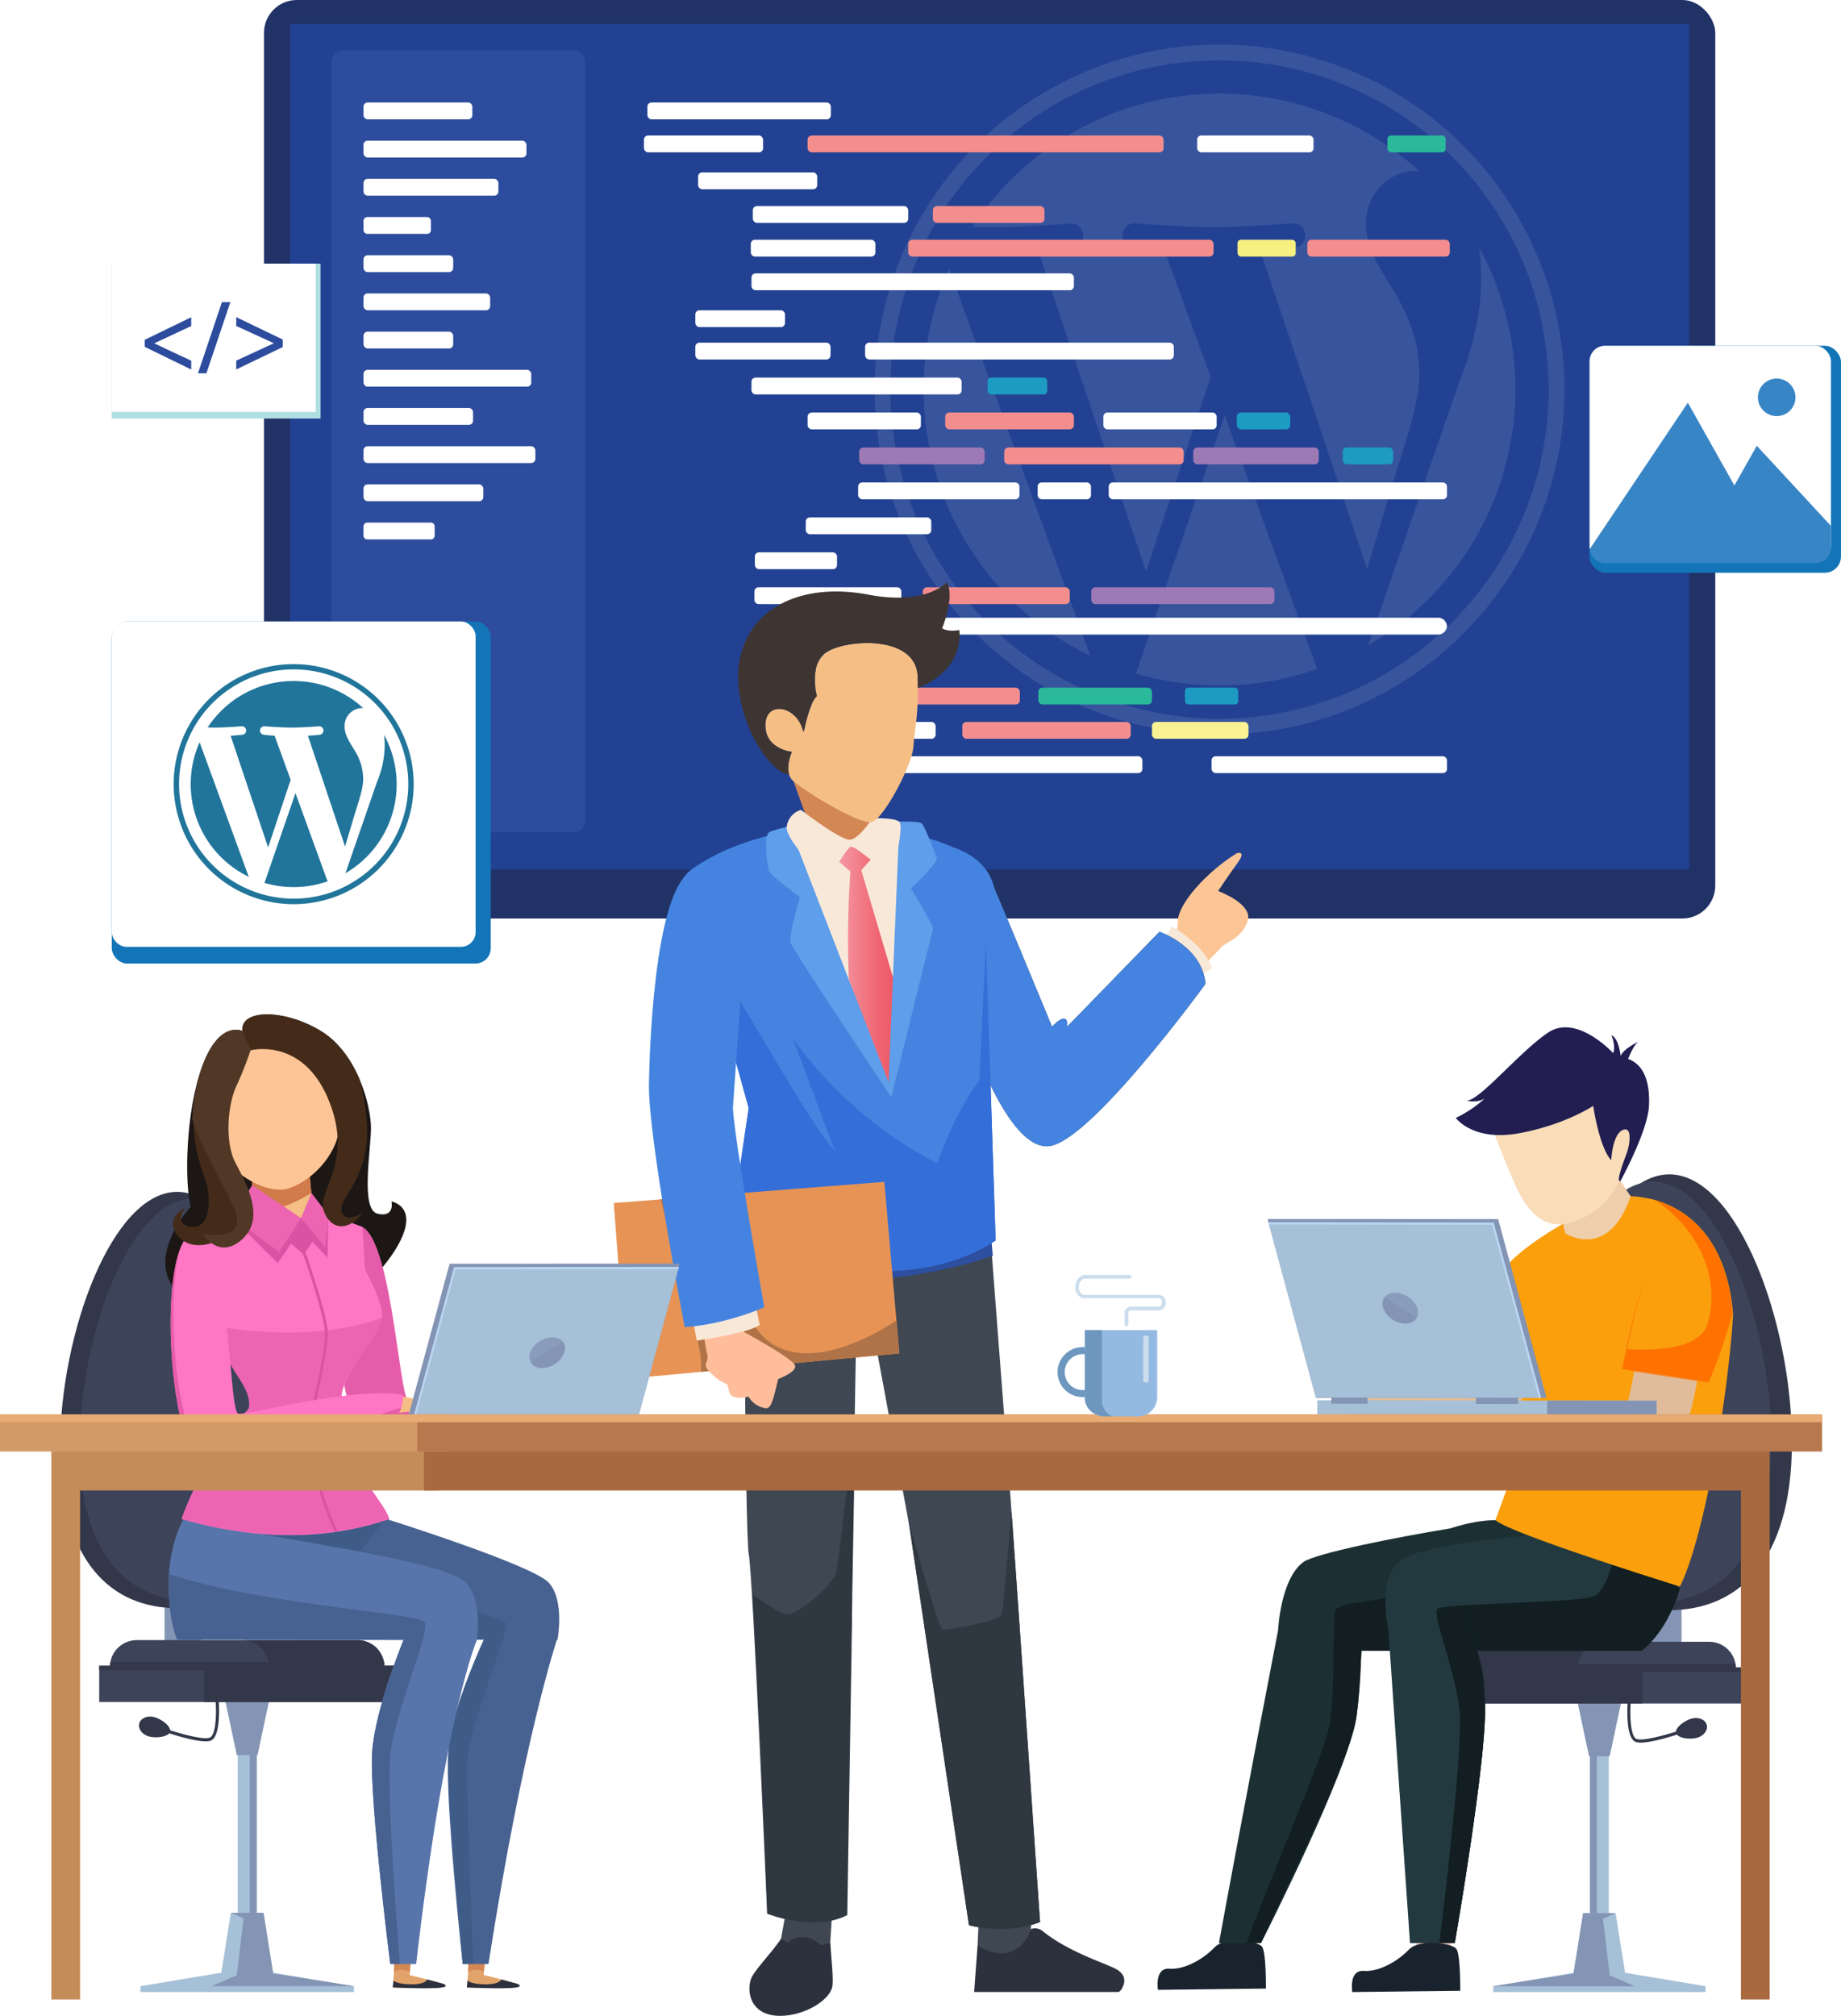 <?xml version="1.0" encoding="UTF-8"?>
<svg xmlns="http://www.w3.org/2000/svg" xmlns:xlink="http://www.w3.org/1999/xlink" viewBox="0 0 626.49 685.83">
  <defs>
    <style>.cls-1{mask:url(#mask);filter:url(#luminosity-noclip-2);}.cls-2,.cls-64{mix-blend-mode:multiply;}.cls-2{fill:url(#linear-gradient);}.cls-3{isolation:isolate;}.cls-4{fill:#213267;}.cls-5{fill:#224192;}.cls-6{fill:#2d4c9d;}.cls-7{fill:#fff;}.cls-8{opacity:0.1;}.cls-9{fill:#9d79b5;}.cls-10{fill:#f48e8e;}.cls-11{fill:#1d9bc2;}.cls-12{fill:#fbf393;}.cls-13{fill:#2bb99b;}.cls-14{fill:#f7f081;}.cls-15{fill:#1375b7;}.cls-16{fill:#3885c6;}.cls-17{fill:#fcc596;}.cls-18{fill:#f8e8d8;}.cls-19{fill:#3e3533;}.cls-20{fill:#4484e0;}.cls-21{fill:#3f4752;}.cls-22{fill:#2d313d;}.cls-23{fill:#2d4f9f;}.cls-24{fill:#330e00;}.cls-25{fill:#346ed8;}.cls-26{fill:#5e9eea;}.cls-27{mask:url(#mask-2);}.cls-28{fill:url(#linear-gradient-2);}.cls-29{fill:#d38753;}.cls-30{fill:url(#linear-gradient-3);}.cls-31{fill:#2f3740;}.cls-32{fill:#e79355;}.cls-33{fill:#b07347;}.cls-34{fill:#ffbd9b;}.cls-35{fill:#f4be84;}.cls-36,.cls-64{fill:#a5c0d7;}.cls-37{fill:#8394b4;}.cls-38{fill:#3d4359;}.cls-39{fill:#323749;}.cls-40{fill:#fbcebf;}.cls-41{fill:#19232d;}.cls-42{fill:#e0bc9b;}.cls-43{fill:#1c3033;}.cls-44{fill:#121e21;}.cls-45{fill:#223a3f;}.cls-46{fill:#fb9f0d;}.cls-47{fill:#ff7200;}.cls-48{fill:#efceab;}.cls-49{fill:#f9dcb8;}.cls-50{fill:#221e52;}.cls-51{fill:#1c1715;}.cls-52{fill:#e2a36a;}.cls-53{fill:#e55daa;}.cls-54{fill:#476291;}.cls-55{fill:#3e5c87;}.cls-56{fill:#5775aa;}.cls-57{fill:#ff77c4;}.cls-58{fill:#ed65b2;}.cls-59{fill:#d17a4a;}.cls-60{fill:#db52a3;}.cls-61{fill:#fdc596;}.cls-62{fill:#442b19;}.cls-63{fill:#513826;}.cls-64{opacity:0.2;}.cls-65{fill:#bad6f2;}.cls-66{fill:#c48c58;}.cls-67{fill:#a8693f;}.cls-68{fill:#d39b67;}.cls-69{fill:#b7784e;}.cls-70{fill:#e8ab73;}.cls-71{fill:#6d97be;}.cls-72{fill:#95bae2;}.cls-73{fill:#ccdded;}.cls-74{fill:#b0dfe2;}.cls-75{fill:#21759b;}.cls-76{filter:url(#luminosity-noclip);}</style>
    <filter id="luminosity-noclip" x="271.23" y="-8935.22" width="34.86" height="32766" color-interpolation-filters="sRGB">
      <feFlood flood-color="#fff" result="bg"></feFlood>
      <feBlend in="SourceGraphic" in2="bg"></feBlend>
    </filter>
    <mask id="mask" x="271.23" y="-8935.22" width="34.86" height="32766" maskUnits="userSpaceOnUse">
      <g class="cls-76"></g>
    </mask>
    <linearGradient id="linear-gradient" x1="292.95" y1="295.01" x2="319.55" y2="367.65" gradientUnits="userSpaceOnUse">
      <stop offset="0" stop-color="#fff"></stop>
      <stop offset="0.06" stop-color="#ececec"></stop>
      <stop offset="0.41" stop-color="#888"></stop>
      <stop offset="0.7" stop-color="#3f3f3f"></stop>
      <stop offset="0.9" stop-color="#111"></stop>
      <stop offset="1"></stop>
    </linearGradient>
    <filter id="luminosity-noclip-2" x="271.23" y="279.48" width="34.86" height="87.25" color-interpolation-filters="sRGB">
      <feFlood flood-color="#fff" result="bg"></feFlood>
      <feBlend in="SourceGraphic" in2="bg"></feBlend>
    </filter>
    <mask id="mask-2" x="271.23" y="279.48" width="34.86" height="87.25" maskUnits="userSpaceOnUse">
      <g class="cls-1">
        <path class="cls-2" d="M303.51,296.53c2.07-.49,2.16-6.95,2.16-6.95l.42-9.77a.61.61,0,0,1-.07-.14c-.51,0-1.47-.16-1.94-.19L272.19,283c.11.38-1.17,3-.94,3.79,1.85,5.43,7.8,13.25,9,13.44,1.4.23,5-3.86,5.45-5.19.73.66,2,2.64,2.72,3.3.39,9.5,0,22-.11,33.56,5.52,14.26,10.68,27.55,12.9,33.29.4.53.81,1,1.21,1.53l1.19-28.25q-5.39-20.4-10.79-40.79c1.15-1.57,2.62-2.73,3.76-4.29A10,10,0,0,0,303.51,296.53Z"></path>
      </g>
    </mask>
    <linearGradient id="linear-gradient-2" x1="292.95" y1="295.01" x2="319.55" y2="367.65" gradientUnits="userSpaceOnUse">
      <stop offset="0" stop-color="#cfd4d8"></stop>
      <stop offset="1" stop-color="#cfd4d8"></stop>
    </linearGradient>
    <linearGradient id="linear-gradient-3" x1="283.67" y1="327.03" x2="303.87" y2="327.03" gradientUnits="userSpaceOnUse">
      <stop offset="0" stop-color="#f5a0aa"></stop>
      <stop offset="0.22" stop-color="#f38e99"></stop>
      <stop offset="0.73" stop-color="#f06774"></stop>
      <stop offset="1" stop-color="#ef5866"></stop>
    </linearGradient>
  </defs>
  <g class="cls-3">
    <g id="Layer_2" data-name="Layer 2">
      <g id="Layer_1-2" data-name="Layer 1">
        <rect class="cls-4" x="89.83" width="493.87" height="312.49" rx="11.18"></rect>
        <rect class="cls-5" x="98.72" y="8.21" width="476.09" height="287.58"></rect>
        <rect class="cls-6" x="112.79" y="17.1" width="86.36" height="266.03" rx="4"></rect>
        <rect class="cls-7" x="123.7" y="34.87" width="37.04" height="5.73" rx="1.4"></rect>
        <rect class="cls-7" x="123.7" y="47.86" width="55.45" height="5.73" rx="1.4"></rect>
        <rect class="cls-7" x="123.7" y="60.85" width="45.9" height="5.73" rx="1.4"></rect>
        <rect class="cls-7" x="123.7" y="73.85" width="22.95" height="5.73" rx="1.27"></rect>
        <rect class="cls-7" x="123.7" y="86.84" width="30.52" height="5.73" rx="1.4"></rect>
        <rect class="cls-7" x="123.7" y="99.83" width="43.1" height="5.73" rx="1.4"></rect>
        <rect class="cls-7" x="123.7" y="112.83" width="30.52" height="5.73" rx="1.4"></rect>
        <rect class="cls-7" x="123.7" y="125.82" width="57.08" height="5.73" rx="1.4"></rect>
        <rect class="cls-7" x="123.7" y="138.81" width="37.28" height="5.73" rx="1.4"></rect>
        <rect class="cls-7" x="123.7" y="151.81" width="58.48" height="5.73" rx="1.4"></rect>
        <rect class="cls-7" x="123.7" y="164.8" width="40.77" height="5.73" rx="1.4"></rect>
        <path class="cls-7" d="M125,177.79h21.62a1.3,1.3,0,0,1,1.3,1.3v3.12a1.31,1.31,0,0,1-1.31,1.31H125a1.31,1.31,0,0,1-1.31-1.31V179.1A1.31,1.31,0,0,1,125,177.79Z"></path>
        <g class="cls-8">
          <path class="cls-7" d="M314.31,132.53a100.7,100.7,0,0,0,56.75,90.62L323,91.55A100.25,100.25,0,0,0,314.31,132.53Z"></path>
          <path class="cls-7" d="M483,127.45c0-12.45-4.47-21.07-8.3-27.77-5.11-8.3-9.89-15.32-9.89-23.62,0-9.25,7-17.87,16.91-17.87.44,0,.87.06,1.3.08A100.68,100.68,0,0,0,330.87,77.22c2.37.08,4.59.13,6.48.13,10.54,0,26.84-1.28,26.84-1.28,5.43-.32,6.07,7.65.65,8.29,0,0-5.46.64-11.53,1L390,194.39l22-66.09-15.69-43c-5.43-.32-10.56-1-10.56-1-5.43-.32-4.79-8.62.63-8.3,0,0,16.63,1.28,26.53,1.28,10.53,0,26.83-1.28,26.83-1.28,5.43-.32,6.07,7.66.65,8.3,0,0-5.47.64-11.53,1l36.39,108.24L475.32,160C479.67,146.07,483,136.07,483,127.45Z"></path>
          <path class="cls-7" d="M416.77,141.34l-30.21,87.79a100.73,100.73,0,0,0,61.88-1.61,8.64,8.64,0,0,1-.71-1.39Z"></path>
          <path class="cls-7" d="M503.36,84.22A77.76,77.76,0,0,1,504,94.57c0,10.22-1.91,21.71-7.66,36.07l-30.76,88.93A100.7,100.7,0,0,0,503.36,84.22Z"></path>
          <path class="cls-7" d="M415,15.15A117.38,117.38,0,1,0,532.39,132.53,117.51,117.51,0,0,0,415,15.15Zm0,229.38a112,112,0,1,1,112-112A112.12,112.12,0,0,1,415,244.53Z"></path>
        </g>
        <rect class="cls-7" x="220.31" y="34.87" width="62.44" height="5.73" rx="1.4"></rect>
        <rect class="cls-7" x="219.14" y="46.1" width="40.54" height="5.73" rx="1.4"></rect>
        <rect class="cls-7" x="237.55" y="58.65" width="40.54" height="5.73" rx="1.4"></rect>
        <rect class="cls-7" x="256.19" y="70.1" width="52.88" height="5.73" rx="1.4"></rect>
        <rect class="cls-7" x="255.49" y="81.56" width="42.4" height="5.73" rx="1.4"></rect>
        <rect class="cls-7" x="236.62" y="116.57" width="46.01" height="5.73" rx="1.4"></rect>
        <rect class="cls-7" x="274.82" y="140.35" width="38.56" height="5.73" rx="1.4"></rect>
        <rect class="cls-9" x="292.37" y="152.25" width="42.71" height="5.73" rx="1.4"></rect>
        <rect class="cls-7" x="274.2" y="176.03" width="42.71" height="5.73" rx="1.4"></rect>
        <rect class="cls-7" x="256.73" y="199.81" width="50.01" height="5.73" rx="1.4"></rect>
        <rect class="cls-10" x="314.04" y="199.81" width="50.01" height="5.73" rx="1.4"></rect>
        <rect class="cls-9" x="371.35" y="199.81" width="62.36" height="5.73" rx="1.4"></rect>
        <rect class="cls-7" x="292.02" y="164.14" width="54.9" height="5.73" rx="1.4"></rect>
        <rect class="cls-7" x="377.29" y="164.14" width="115.13" height="5.73" rx="1.4"></rect>
        <rect class="cls-9" x="406.06" y="152.25" width="42.71" height="5.73" rx="1.4"></rect>
        <rect class="cls-10" x="341.74" y="152.25" width="61.06" height="5.73" rx="1.4"></rect>
        <rect class="cls-7" x="375.47" y="140.35" width="38.56" height="5.73" rx="1.4"></rect>
        <rect class="cls-10" x="321.65" y="140.35" width="43.8" height="5.73" rx="1.4"></rect>
        <rect class="cls-7" x="255.72" y="128.46" width="71.52" height="5.73" rx="1.4"></rect>
        <rect class="cls-11" x="336.1" y="128.46" width="20.27" height="5.73" rx="1.19"></rect>
        <rect class="cls-7" x="256.88" y="187.92" width="27.96" height="5.73" rx="1.4"></rect>
        <rect class="cls-7" x="274.2" y="210.16" width="32.54" height="5.73" rx="1.4"></rect>
        <rect class="cls-7" x="256.73" y="222.06" width="30.91" height="5.73" rx="1.4"></rect>
        <rect class="cls-7" x="255.41" y="233.95" width="30.91" height="5.73" rx="1.4"></rect>
        <rect class="cls-7" x="274.2" y="245.62" width="44.19" height="5.73" rx="1.4"></rect>
        <rect class="cls-7" x="274.2" y="257.29" width="114.55" height="5.73" rx="1.4"></rect>
        <rect class="cls-10" x="327.48" y="245.62" width="57.31" height="5.73" rx="1.4" transform="translate(712.26 496.97) rotate(180)"></rect>
        <rect class="cls-7" x="412.3" y="257.29" width="80.12" height="5.73" rx="1.4" transform="translate(904.72 520.31) rotate(180)"></rect>
        <rect class="cls-12" x="392.01" y="245.62" width="32.85" height="5.73" rx="1.4" transform="translate(816.87 496.97) rotate(180)"></rect>
        <rect class="cls-10" x="295.56" y="233.95" width="51.49" height="5.73" rx="1.4"></rect>
        <rect class="cls-13" x="353.34" y="233.95" width="38.67" height="5.73" rx="1.4"></rect>
        <rect class="cls-11" x="403.23" y="233.95" width="18.13" height="5.73" rx="1.13"></rect>
        <path class="cls-7" d="M489.39,215.89H317.07a3,3,0,0,1-3-2.86h0a3,3,0,0,1,3-2.87H489.39a3,3,0,0,1,3,2.87h0A3,3,0,0,1,489.39,215.89Z"></path>
        <rect class="cls-11" x="420.9" y="140.35" width="18.17" height="5.73" rx="1.4"></rect>
        <rect class="cls-7" x="353.1" y="164.14" width="18.17" height="5.73" rx="1.4"></rect>
        <rect class="cls-11" x="456.93" y="152.25" width="17.16" height="5.73" rx="1.4"></rect>
        <rect class="cls-7" x="294.39" y="116.57" width="105.07" height="5.73" rx="1.4"></rect>
        <rect class="cls-7" x="236.62" y="105.56" width="30.52" height="5.73" rx="1.4"></rect>
        <rect class="cls-14" x="421.13" y="81.56" width="19.8" height="5.73" rx="1.18"></rect>
        <rect class="cls-13" x="472.15" y="46.1" width="19.8" height="5.73" rx="1.18"></rect>
        <rect class="cls-10" x="444.89" y="81.56" width="48.46" height="5.73" rx="1.4"></rect>
        <rect class="cls-10" x="309.07" y="81.56" width="103.91" height="5.73" rx="1.4"></rect>
        <rect class="cls-7" x="255.72" y="93.01" width="109.73" height="5.73" rx="1.4"></rect>
        <rect class="cls-10" x="317.46" y="70.1" width="37.97" height="5.73" rx="1.4"></rect>
        <rect class="cls-10" x="274.82" y="46.1" width="121.15" height="5.73" rx="1.4"></rect>
        <rect class="cls-7" x="407.39" y="46.1" width="39.61" height="5.73" rx="1.4"></rect>
        <path class="cls-7" d="M111.45,304a2.39,2.39,0,1,1-2.39-2.25A2.33,2.33,0,0,1,111.45,304Z"></path>
        <path class="cls-7" d="M119.47,304a2.39,2.39,0,1,1-2.39-2.25A2.33,2.33,0,0,1,119.47,304Z"></path>
        <path class="cls-7" d="M127.48,304a2.39,2.39,0,1,1-2.38-2.25A2.32,2.32,0,0,1,127.48,304Z"></path>
        <rect class="cls-15" x="540.92" y="117.64" width="85.56" height="77.22" rx="5.51"></rect>
        <rect class="cls-7" x="540.92" y="117.64" width="82.15" height="73.44" rx="5.26"></rect>
        <path class="cls-16" d="M597.84,151.67l-7.63,13.49L574.37,137,541,186.78a5.24,5.24,0,0,0,5.19,4.79h71.58a5.27,5.27,0,0,0,5.28-5.28V178.9Z"></path>
        <path class="cls-16" d="M611,135.17a6.39,6.39,0,1,1-6.38-6.38A6.39,6.39,0,0,1,611,135.17Z"></path>
        <rect class="cls-15" x="38.03" y="211.43" width="128.97" height="116.39" rx="5.23"></rect>
        <rect class="cls-7" x="38.03" y="211.43" width="123.82" height="110.7" rx="5"></rect>
        <path class="cls-17" d="M424.52,313.55c2.22-6-10-10.41-10-10.41s3.65-5.47,6.7-9.68-.27-3.21-.27-3.21c-9.92,6.06-20.27,17.22-20.15,23.45s-5.33,11.17-5.33,11.17l10.32,7.38s8.27-8.19,9.93-10.05S422.3,319.54,424.52,313.55Z"></path>
        <path class="cls-18" d="M395.45,320.64l3.41-5.46s10.67,5.94,13.59,14.19L407.11,333Z"></path>
        <path class="cls-19" d="M336,296.58c2.09,4.53,22,52.72,22,52.72s5.61-6.19,5.16,0L394.57,317s14.51,4.92,15.67,17.72c0,0-39.1,53.76-53.29,55.22s-27.06-38.47-27.06-38.47Z"></path>
        <path class="cls-20" d="M336,296.58c2.09,4.53,22,52.72,22,52.72s5.61-6.19,5.16,0L394.57,317s14.51,4.92,15.67,17.72c0,0-39.1,53.76-53.29,55.22s-27.06-38.47-27.06-38.47Z"></path>
        <path class="cls-21" d="M265.77,659.61,268.25,646l15.09,2.27L282.53,661s-2.84,5.73-10.76,5.86S265.77,659.61,265.77,659.61Z"></path>
        <polygon class="cls-21" points="333.15 650.95 332.66 662.03 335.55 669.25 348 665.16 350.72 656.94 351.63 644.17 333.15 650.95"></polygon>
        <path class="cls-22" d="M379.52,669.77c-3.86-2-16.14-5.8-24.73-12.8a4.08,4.08,0,0,0-3.36-.83l-.66.12a11.28,11.28,0,0,1-7.46,8C339,665.71,332.66,662,332.66,662l-1.16,15.71h49.17a2.9,2.9,0,0,0,1.32-1.63S384.45,672.3,379.52,669.77Z"></path>
        <path class="cls-21" d="M335.57,401.2s7.59,99.65,8.33,108.71,10,144,10,144c-11.65,4.68-24.18,1.08-24.18,1.08L309.42,519,296,446.44l-4.51-1.28S290,533.45,290,533,288,651.55,288,651.55c-11.28,5.86-26.94-.47-26.94-.47s-4.88-115.45-6.25-122.2-1.75-136.25-1.75-136.25Z"></path>
        <path class="cls-23" d="M337.85,427.24c-16.6,5.76-54.18,14.34-84.76,1.8,0-7.86.07-18.28,0-23.8l83.33,7.24C336.85,417.31,337.33,420.54,337.85,427.24Z"></path>
        <path class="cls-24" d="M332.82,392.2c-.64-2.37-1.16-3.86-1.16-3.86l-73.58,3s-.26,1.5-.66,4.07c.36.5.66.88.66.88C290.91,409.71,314.69,409.73,332.82,392.2Z"></path>
        <path class="cls-25" d="M241.89,329.63,254.78,377l-6.55,44.27s54,24.63,90.58.78l-3.29-101.42Z"></path>
        <path class="cls-20" d="M323.74,288c2.92,1.23,22.77,6.64,11.78,32.6l-3.35,70s3.74,10.78,1.38,13.07c-18.14,17.6-41.94,17.6-74.81,4.18a15.26,15.26,0,0,1-1.95-3.09c-1.21-4.76,2.81-18,2.81-18l-18.37-57.11S223.12,305,235.11,296C254,282,292.85,275,323.74,288Z"></path>
        <path class="cls-25" d="M338.81,422.06,336.89,363c-8.46,9.95-13.44,20.57-18,32.81a140.11,140.11,0,0,1-49.12-42.56l14.37,38.41c-12.42-14.57-32-53.93-44.42-68.51L254.78,377l-6.55,44.27S302.26,445.91,338.81,422.06Z"></path>
        <path class="cls-26" d="M304.93,279.56s7.25-.31,8.57.5,4.61,10.33,5.28,11.83S310,302.26,310,302.26s7.82,12.83,7.5,13.86-14.19,57.14-14.19,57.14-33.62-50.13-34.3-52.62,3.22-15.39,3.22-15.39-10-7.33-10.56-8.93-1.88-11.83,0-13.13c1.15-.79,7.84-2.3,7.84-2.3Z"></path>
        <path class="cls-18" d="M269.48,283.31h0l19.38,50c7.14,18.41,15-.85,15-.85l2.22-52.79c-.49,0-1.52-.16-2-.19Z"></path>
        <g class="cls-27">
          <path class="cls-28" d="M303.51,296.53c2.07-.49,2.16-6.95,2.16-6.95l.42-9.77a.61.61,0,0,1-.07-.14c-.51,0-1.47-.16-1.94-.19L272.19,283c.11.38-1.17,3-.94,3.79,1.85,5.43,7.8,13.25,9,13.44,1.4.23,5-3.86,5.45-5.19.73.66,2,2.64,2.72,3.3.39,9.5,0,22-.11,33.56,5.52,14.26,10.68,27.55,12.9,33.29.4.53.81,1,1.21,1.53l1.19-28.25q-5.39-20.4-10.79-40.79c1.15-1.57,2.62-2.73,3.76-4.29A10,10,0,0,0,303.51,296.53Z"></path>
        </g>
        <path class="cls-29" d="M297.07,285.88c-3.41,1.67-11.65,2.3-15.38,2.2-5.54-.13-3.16-3.12-5-3.68l-8.4-23.48,24.18-1.47,1.28,1.45Z"></path>
        <path class="cls-30" d="M303.87,332.46l-10.78-36.39,4.71-5.29-8-4.9-6.12,5.65,5.7,5a338.65,338.65,0,0,0-.52,36.73l13.51,34.87Z"></path>
        <path class="cls-18" d="M272.57,275.53s13.73,10.66,16.86,10.15,7.46-7.32,7.46-7.32,7.84-.24,9.2,1.31-1.39,15.27-2.86,16c-3.08,1.56-12.35-8.8-14-7.48s-6.47,10.17-8.05,10S267,285.64,267.74,281.1A6.85,6.85,0,0,1,272.57,275.53Z"></path>
        <path class="cls-22" d="M279.25,661.83c-5.94-5.77-11.22-.91-11.22-.91l-2.26-1.31c-3.27,5-9.56,11.09-10.35,14.06-1.5,5.62,1.17,12.16,10,12.16,8.58,0,16.85-5.4,17.78-9.78.55-2.63-.35-9.73-.64-15Z"></path>
        <path class="cls-31" d="M309.42,519l-.4-2.17c4.44,16,10.63,37.52,11.74,37.58,1.76.09,19.36-2.81,20.12-5.2.35-1.07,1.82-17.31,3.34-35,1.81,24.93,9.72,139.69,9.72,139.69-11.65,4.68-24.18,1.08-24.18,1.08Z"></path>
        <path class="cls-31" d="M261.09,651.07s0-.1,0-.26v-.11c0-.12,0-.26,0-.45,0-.5-.05-1.24-.09-2.18,0-.21,0-.44,0-.68q0-.64-.06-1.38c0-.19,0-.38,0-.58-.05-1.09-.11-2.33-.16-3.7l0-.68c0-.78-.07-1.59-.11-2.44v0c0-.91-.08-1.85-.12-2.83l0-.47c-.1-2.41-.22-5-.34-7.84l0-.82c-.21-4.79-.44-10.05-.69-15.57a2.62,2.62,0,0,1,0-.28c-.1-2.07-.19-4.18-.29-6.32v-.21c-.81-17.67-1.73-37-2.54-51.74v-.06c-.2-3.68-.39-7.06-.58-10.06,3.59,2.67,9.67,6.9,12.13,6.81,3.61-.12,15.76-10.29,16.48-14.82.57-3.62,4.71-37.6,6.35-51.1-.42,23.83-.88,50-.9,49.74,0,0,0,.15,0,.48a1.55,1.55,0,0,0,0,.22c0,1.36-.08,4.63-.16,9.24,0,.28,0,.55,0,.83,0,1.69-.06,3.54-.09,5.53,0,.66,0,1.34,0,2,0,2.78-.09,5.78-.14,9,0,.4,0,.8,0,1.2-.57,35.08-1.45,90-1.45,90a21.71,21.71,0,0,1-6.68,2.13c-.76.12-1.52.21-2.29.27s-1.52.08-2.28.09-1.5,0-2.23-.06-1.46-.11-2.16-.19-1.4-.17-2.06-.28c-1-.16-1.95-.34-2.83-.54-.59-.13-1.15-.27-1.67-.4a40.9,40.9,0,0,1-4.74-1.49Z"></path>
        <polygon class="cls-32" points="300.94 402.09 208.86 409.29 213.4 469.06 306.03 460.46 300.94 402.09"></polygon>
        <path class="cls-33" d="M249.93,406.08c2.08,8,1.36,16.66,1.65,25,.35,9.85,2.91,20.76,11.19,26.1,7.7,5,17.91,3.49,26.48.24a75.31,75.31,0,0,0,15.8-8.22l1,11.24-67.52,6.26c.39-4.72-.83-9.52-2-14.15l-11.55-43.85-.18-.68Z"></path>
        <path class="cls-34" d="M238.29,442.49s1.13,6.1,1.24,8.65a40.42,40.42,0,0,0,1.06,9.33c1,3.92-2.68,3.11,2,7.35s4.81,1.54,5.46,5.33,6.7,2,6.7,2a7.5,7.5,0,0,0,4.23,3.54c3.32,1.33,3.55-.19,5.85-9.54,0,0,6.46-2.33,5.69-4.64s-17.2-11.26-17.2-11.26l-4.76-12.39Z"></path>
        <path class="cls-18" d="M235.5,447.85l1.63,8.25s16.74-2.31,21.41-5.28l-2.12-10.23Z"></path>
        <path class="cls-20" d="M220.86,368.17s.56-57.17,12.16-70l20.07,25.95-3.68,52.77c.39,10.37,10.68,67.88,10.68,67.88s-13.16,5.86-27.1,6.74C233,451.48,220.18,385.22,220.86,368.17Z"></path>
        <path class="cls-35" d="M269.46,255.8s-9.24-.9-9-9.34c.24-8.21,10.7-6.37,12.82,2.17a.16.16,0,0,0,.32,0c.49-2.43,2.15-9.87,4.45-11.77,0,0-3.62-12.21,4.93-15.9s28.92-4,29.32,9.33-1.12,17.41-1.44,23.59-10,24.45-14.07,25.75-24.07-11.08-27.15-14.21S269.46,255.8,269.46,255.8Z"></path>
        <path class="cls-19" d="M326.48,214.34s-3.66.78-5.88-.57c0,0,4.55-11,1.52-15.67,0,0-6.7,8-26.67,4.2s-38.09,2.52-43.13,19.54,7.54,40.3,16.27,41.8c-1.13-3.32.87-7.84.87-7.84s-9.24-.9-9-9.34c.24-8.21,10.7-6.37,12.82,2.17a.16.16,0,0,0,.32,0c.49-2.43,2.15-9.87,4.45-11.77,0,0-3.62-12.21,4.93-15.9s28.92-4,29.32,9.33c0,1.37.06,2.61.06,3.79h0S327.7,229,326.48,214.34Z"></path>
        <g id="chair">
          <rect class="cls-36" x="494.2" y="618.78" width="100.13" height="6.43" transform="translate(1166.26 77.74) rotate(90)"></rect>
          <rect class="cls-37" x="492.16" y="620.82" width="100.13" height="2.35" transform="translate(1164.22 79.78) rotate(90)"></rect>
          <polygon class="cls-37" points="547.78 597.51 552.89 573.43 535.63 573.43 540.74 597.51 547.78 597.51"></polygon>
          <polygon class="cls-36" points="508.12 677.73 580.4 677.73 580.4 675.75 551.37 670.91 537.15 670.91 508.12 675.75 508.12 677.73"></polygon>
          <polygon class="cls-36" points="535.46 671.46 553.06 671.46 549.79 650.92 538.73 650.92 535.46 671.46"></polygon>
          <polygon class="cls-37" points="549.79 650.92 538.73 650.92 535.46 671.46 508.12 675.75 556.31 675.75 547.78 672.06 545.48 652.74 549.79 650.92"></polygon>
          <rect class="cls-37" x="559.73" y="540.65" width="12.5" height="18.75" transform="translate(1131.96 1100.05) rotate(180)"></rect>
          <path class="cls-38" d="M497.8,567.66h92.92a9.08,9.08,0,0,0-9.08-9.09H506.89a9.09,9.09,0,0,0-9.09,9.09Z"></path>
          <path class="cls-39" d="M506.89,558.57H546a9.09,9.09,0,0,0-9.09,9.09H497.8A9.09,9.09,0,0,1,506.89,558.57Z"></path>
          <path class="cls-39" d="M590.58,566.07a9.31,9.31,0,0,1,.14,1.59H497.8a8.4,8.4,0,0,1,.15-1.59Z"></path>
          <rect class="cls-38" x="494.16" y="567.3" width="100.2" height="12.27" transform="translate(1088.52 1146.86) rotate(180)"></rect>
          <rect class="cls-39" x="494.16" y="567.3" width="64.75" height="12.27" transform="translate(1053.08 1146.86) rotate(180)"></rect>
          <rect class="cls-39" x="494.16" y="567.3" width="100.2" height="1.48" transform="translate(1088.52 1136.07) rotate(180)"></rect>
          <path class="cls-39" d="M558.28,592.87c4.55,0,13.57-3.09,14.72-3.49a.53.53,0,0,0,.33-.69.53.53,0,0,0-.68-.33c-3.5,1.23-13.17,4.19-15.71,3.27-2.11-.76-2.36-8.1-2-12.55a.52.52,0,0,0-.49-.57h0a.53.53,0,0,0-.53.49c-.1,1.26-.83,12.34,2.72,13.64A5.2,5.2,0,0,0,558.28,592.87Z"></path>
          <path class="cls-39" d="M575.7,584.67c-2.34.62-5.81,3.11-5.33,4.93s4.73,2.27,7.07,1.65,3.85-2.59,3.36-4.41S578,584.05,575.7,584.67Z"></path>
          <path class="cls-39" d="M526.36,490.71c0,40.95,18.67,57.1,41.71,57.1s41.71-16.15,41.71-57.1-18.67-91.17-41.71-91.17S526.36,449.77,526.36,490.71Z"></path>
          <path class="cls-38" d="M522.18,490.15c0,39.58,18.05,55.2,40.32,55.2s40.33-15.62,40.33-55.2S584.77,402,562.5,402,522.18,450.57,522.18,490.15Z"></path>
        </g>
        <polygon class="cls-40" points="480.93 654.76 482.32 663.58 493.77 664.08 493.47 653.98 480.93 654.76"></polygon>
        <path class="cls-41" d="M496.91,677.3l-36.73.43s-1.3-7.58,3.95-7.19,11.69-3.44,15.31-7.25,14.79-2.26,16.2-.19S496.91,677.3,496.91,677.3Z"></path>
        <polygon class="cls-40" points="417.29 653.86 416.19 662.83 427.64 663.33 429.04 653.23 417.29 653.86"></polygon>
        <path class="cls-41" d="M430.78,676.55l-36.73.43s-1.29-7.58,3.95-7.19,11.69-3.44,15.31-7.25,14.79-2.26,16.2-.19S430.78,676.55,430.78,676.55Z"></path>
        <path class="cls-42" d="M458.94,476.66l43.18-6.76c2.06,0,3.46-6.1,4.83-14.2l17.26,6.92c-3.38,15.75-10.23,29.13-20.7,27.71-14.85-2-45.76-3.95-45.76-3.95Z"></path>
        <path class="cls-43" d="M493.48,520c24.49-7.9,39.19.08,39.39,34.34l-97.94.29s.77-17.4,8.6-23.19C447.55,528.47,475.92,522.85,493.48,520Z"></path>
        <path class="cls-44" d="M502.9,536.7a141.24,141.24,0,0,1-25.2,6.15c-15.2,2.39-22,2.59-23.59,5.23s.38,28.16-2,39.62c-2.05,9.9-23.19,59.17-28.09,73.38H429s30-58.9,32.51-77.16c1.24-12,1.84-22.28,1.84-22.28h32.2C501.71,560.08,502.9,536.7,502.9,536.7Z"></path>
        <path class="cls-45" d="M573.61,519.2s-1,24.85-8.83,35.38l-92.3,0s-3.76-16.61,3.43-23.19C484.48,523.6,545.48,519.85,573.61,519.2Z"></path>
        <path class="cls-44" d="M505.35,580.63c-.27-9.93-.62-12.39-2.66-19h56c7.73-6.23,11.51-16,13-21.37L549.14,530s-2.23,10.63-6.51,13-51.64,2.44-53.54,4.36,6.17,20.78,7.6,34.39-6.89,79.3-6.89,79.3h5.25S505.84,598.89,505.35,580.63Z"></path>
        <path class="cls-44" d="M524.59,522.05s24.46,4.14,47.09,18.22L570.54,544S548.26,529.26,524.59,522.05Z"></path>
        <path class="cls-43" d="M435.23,553.08s-12.76,66-20.43,108h14.32s30-58.9,32.51-77.16,0-38.34,0-38.34Z"></path>
        <path class="cls-45" d="M472.48,554.63s4.4,64.5,7.34,106.45h15.23s10.79-62.19,10.3-80.45-7.85-35-7.85-35Z"></path>
        <path class="cls-44" d="M505.35,580.63v0c-.45-16.31-6.35-31.4-7.6-34.43l-2.34.17-6.59,2.38c.17,4.91,6.61,21,7.87,33.06,1.42,13.62-6.89,79.3-6.89,79.3h5.25s.67-3.88,1.68-10C499.74,632.73,505.72,594.33,505.35,580.63Z"></path>
        <path class="cls-44" d="M461.59,545.58c-2.78.19-5.36.59-6.92,2-1.57,2.64,0,28.61-2.4,40.07-2,9.9-23.19,59.17-28.09,73.38h4.94c6.35-14.89,30.35-61.32,32.51-77.16C463.21,572.36,464.09,554.76,461.59,545.58Z"></path>
        <path class="cls-46" d="M517.87,473a47.24,47.24,0,0,1-7.37-2.84c-3.92-1.94-2.35-.75-6.91-3.64,0,0,.82-20.84,7-32.75S551,406.42,551,406.42s1.52.09,4,.39l0,.2a19.1,19.1,0,0,1,2.34.12c1.42.21,3,.48,4.72.83,9.44,2.36,25.28,10.59,27.71,39-1.7,29.23-10.13,77.22-18.11,92.8,0,0-57.1-17.72-62.77-22.57,2.1-5.91,5.79-14.76,7.22-23.18A129.77,129.77,0,0,0,517.87,473Z"></path>
        <path class="cls-42" d="M497.93,492.65l51.45-6.83c3.34,0,5.22-11.23,7.56-23.39l21.11,3.51c-2.42,20.33-11.32,42.07-27,40.3-17.7-2-54.52-3.87-54.52-3.87Z"></path>
        <path class="cls-47" d="M553.71,459s23.3,2.14,27.06-7.83,2.19-29.33-17.35-42.75l.16,0,.42.13c9.48,3,23.25,11.88,25.63,38-.61,2.25-1.25,4.53-2,6.89-1.93,6.2-4,11.84-6.18,16.89l-29.07-4.71Z"></path>
        <path class="cls-47" d="M521.6,455.62c-.23,1.47-.53,2.92-.84,4.36s-.62,2.9-1,4.34q-1,4.23-2.06,8.43a49.6,49.6,0,0,1-5.26-1.83,55.37,55.37,0,0,1-5.22-2.48c-1.26-.69-2.48-1.45-3.67-2.25v.44c1.14.76,2.3,1.48,3.5,2.14a54.85,54.85,0,0,0,5.26,2.49,50,50,0,0,0,5.48,1.91l.24.06,0-.2c.67-2.88,1.32-5.77,1.93-8.67.31-1.44.61-2.9.89-4.35s.54-2.92.75-4.39Z"></path>
        <path class="cls-48" d="M554.91,407l-4.81-7.2-20.22,7.67,2.75,12.13S547.26,429.18,554.91,407Z"></path>
        <path class="cls-49" d="M508.67,386.11s3.88,10.14,6.25,15.45,7.62,17.53,19,14.54,15-10.93,17.91-14.94c0,0,7.72-16.81,4.38-19.56s-9.82-12.56-20.37-7.8S508.67,386.11,508.67,386.11Z"></path>
        <path class="cls-50" d="M551.45,401.79s9.33-17,9.7-25.62-2-14-7.1-15.92c0,0,1.94-5.12,3.7-5.92,0,0-5.28,2.38-6.25,4.95,0,0-.6-6.1-3.15-7.08,0,0,1.58,3.54.61,6.1,0,0-12.37-13.54-22.13-7s-23.4,23.3-27.71,23.12a8.42,8.42,0,0,0,6.06-.61,41.83,41.83,0,0,1-9.76,6.53s5.7,8.05,21.35,5.24,25.4-9.34,25.4-9.34,2,14,6.12,18.49c0,0,.37-8.67,3.88-10.25s2.37,5.3,1.4,7.87S549.69,402.59,551.45,401.79Z"></path>
        <path class="cls-47" d="M581.45,470.39q-7.34-1-14.65-2.15-3.66-.56-7.32-1.16c-2.44-.4-4.87-.82-7.3-1.32h0l-.17,0,0-.19q1.58-7.83,3.42-15.6c.63-2.59,1.27-5.17,2-7.73s1.46-5.11,2.36-7.61l.05,0c-.88,2.5-1.6,5.06-2.28,7.63s-1.31,5.15-1.91,7.74q-1.78,7.78-3.27,15.63l-.14-.22h0c2.41.52,4.84,1,7.27,1.39s4.87.84,7.31,1.24q7.3,1.2,14.63,2.3Z"></path>
        <g id="chair-2" data-name="chair">
          <rect class="cls-36" x="33.79" y="618.48" width="100.65" height="6.46" transform="translate(705.83 537.6) rotate(90)"></rect>
          <rect class="cls-37" x="35.84" y="620.53" width="100.65" height="2.36" transform="translate(707.88 535.55) rotate(90)"></rect>
          <polygon class="cls-37" points="80.58 597.1 75.44 572.89 92.79 572.89 87.65 597.1 80.58 597.1"></polygon>
          <polygon class="cls-36" points="120.44 677.73 47.79 677.73 47.79 675.74 76.97 670.87 91.26 670.87 120.44 675.74 120.44 677.73"></polygon>
          <polygon class="cls-36" points="92.96 671.42 75.27 671.42 78.56 650.78 89.67 650.78 92.96 671.42"></polygon>
          <polygon class="cls-37" points="78.56 650.78 89.67 650.78 92.96 671.42 120.44 675.74 72.01 675.74 80.58 672.03 82.89 652.61 78.56 650.78"></polygon>
          <rect class="cls-37" x="56" y="539.95" width="12.56" height="18.85"></rect>
          <path class="cls-38" d="M130.82,567.09H37.41A9.14,9.14,0,0,1,46.55,558h75.13a9.14,9.14,0,0,1,9.14,9.13Z"></path>
          <path class="cls-39" d="M121.68,558H82.4a9.14,9.14,0,0,1,9.14,9.13h39.28A9.14,9.14,0,0,0,121.68,558Z"></path>
          <path class="cls-39" d="M37.56,565.5a9.31,9.31,0,0,0-.15,1.59h93.41a9.31,9.31,0,0,0-.15-1.59Z"></path>
          <rect class="cls-38" x="33.76" y="566.73" width="100.71" height="12.33"></rect>
          <rect class="cls-39" x="69.39" y="566.73" width="65.09" height="12.33"></rect>
          <rect class="cls-39" x="33.76" y="566.73" width="100.71" height="1.48"></rect>
          <path class="cls-39" d="M100.13,492.58c0,39.11-17.84,54.54-39.84,54.54s-39.85-15.43-39.85-54.54,17.84-87.09,39.85-87.09S100.13,453.47,100.13,492.58Z"></path>
          <path class="cls-38" d="M104.13,492c0,37.81-17.25,52.73-38.52,52.73S27.09,529.85,27.09,492s17.24-84.19,38.52-84.19S104.13,454.23,104.13,492Z"></path>
          <path class="cls-39" d="M70,592.44c-4.57,0-13.64-3.12-14.8-3.52a.54.54,0,0,1-.33-.69.55.55,0,0,1,.69-.33c3.52,1.23,13.24,4.22,15.79,3.29,2.12-.77,2.38-8.14,2-12.61a.54.54,0,1,1,1.07-.08c.1,1.26.83,12.4-2.74,13.7A5,5,0,0,1,70,592.44Z"></path>
          <path class="cls-39" d="M52.52,584.19c2.35.62,5.83,3.13,5.35,4.95s-4.75,2.29-7.1,1.67-3.87-2.61-3.39-4.44S50.17,583.57,52.52,584.19Z"></path>
        </g>
        <path class="cls-51" d="M82.58,350.8s-7.73-4-13.62,11.6-6.19,39.91-4.07,48.19c0,0-17.1,18.41-3.13,30.44,0,0,19.25,20.24,20.53,25.46.49-1.22,8.75-16.1,22.14-16.93s46.38-35.48,28.78-40.86c0,0,1.31,5.6-4.69,4.25s-2.22-22-2.28-29.32-4.47-25.33-17.27-33S81.43,343.55,82.58,350.8Z"></path>
        <g id="wrist_right" data-name="wrist right">
          <path class="cls-52" d="M186.3,471.83s12.47,3.95,14.14,4.57c6.51,2.42,6,4.42,6,5.07,0,0,2.27,3.29,1.89,3.83-.64.91-1.28-.13-4.53-3.46-.73-.74-2.76-2.51-3.12-2.25s1.62,1.64,2.82,2.73c1,.91,3.28,5.87,2.22,6.19s-3-3.71-4.12-4.86c-.81-.86-3.21-2.46-3.68-2.15s1.94,2.59,2.32,3.16,2.33,3.55,1.55,4.13S199.57,487,197.7,485a23.75,23.75,0,0,0-6.73-4.06c-.73,0,0,1.82,1,3.23s1.66,3.63.59,3.86-2.89-4-5.18-6.72a13,13,0,0,1-2.61-6.4S185.59,471.86,186.3,471.83Z"></path>
        </g>
        <path class="cls-52" d="M186.3,471.83c-1.23-.41-7.79-.53-12.68,0L174,479l11.77-2.77Z"></path>
        <path class="cls-53" d="M120.51,417.2c-12.6,4.07-5.06,69.41,5.6,75.18,10.07,6.15,39.18-9,55.44-14.22,0,0,2.52-4.15,2.07-7.7-9.89-.37-40.92,6.81-44.48,6.36S133.08,413.15,120.51,417.2Z"></path>
        <path class="cls-52" d="M140.3,665.18a32.29,32.29,0,0,0-.87,8L134,672l.23-6.77Z"></path>
        <path class="cls-52" d="M151.06,675.73c-.07,1.09-17.36.46-17.36.46L134,672h5.46S151.14,674.64,151.06,675.73Z"></path>
        <path class="cls-22" d="M133.66,676.16l.24-2.36s1,1.31,6.3,1.31c4.65,0,5.17-1.66,5.17-1.66,4.36,1.25,6.8,1.46,6.18,2.36C150.75,677,133.66,676.16,133.66,676.16Z"></path>
        <path class="cls-29" d="M134.27,665.18l-.17,5.66a5.54,5.54,0,0,1,5.35,0,42.59,42.59,0,0,1,.85-5.66Z"></path>
        <path class="cls-52" d="M165.51,665.18a31.74,31.74,0,0,0-.87,8L159.25,672l.23-6.77Z"></path>
        <path class="cls-52" d="M176.27,675.73c-.07,1.09-17.36.46-17.36.46l.34-4.24h5.45S176.34,674.64,176.27,675.73Z"></path>
        <path class="cls-22" d="M158.86,676.16l.24-2.36s1,1.31,6.3,1.31c4.66,0,5.18-1.66,5.18-1.66,4.36,1.25,6.8,1.46,6.18,2.36C176,677,158.86,676.16,158.86,676.16Z"></path>
        <path class="cls-29" d="M159.48,665.18l-.18,5.66a5.56,5.56,0,0,1,5.36,0,42.59,42.59,0,0,1,.85-5.66Z"></path>
        <path class="cls-54" d="M131.32,516.74s-33.72,10.07-28.76,41.13h87.17s2.54-13.4-3-19.43S131.32,516.74,131.32,516.74Z"></path>
        <path class="cls-54" d="M189.51,557.87S178,592.17,166.23,668.2h-8.77s-6.21-56.73-4.88-72,12.55-39.49,12.55-39.49S181.75,552.88,189.51,557.87Z"></path>
        <path class="cls-55" d="M131.89,557.87l32.91-.2s-11.6,24.22-12.22,38.49,4.88,72,4.88,72h3.65s-2.89-61.29-1.89-71.17,13.87-42.37,13.2-44.55-41.87-13.73-41.87-13.73Z"></path>
        <polygon class="cls-55" points="131.32 516.74 62.46 516.74 111.67 541.57 131.32 516.74"></polygon>
        <path class="cls-56" d="M62.46,516.74s-9.84,16.45-2.19,41.13h102s2.07-13.64-3.72-19.43C150.52,530.37,91.3,523.57,62.46,516.74Z"></path>
        <path class="cls-56" d="M162.32,557.87s-10.78,24.67-20.71,110.33h-8.8s-7.22-56.73-6.18-72,10.7-38.29,10.7-38.29S154.46,552.88,162.32,557.87Z"></path>
        <path class="cls-54" d="M60.27,557.87h77.06s-10,25.23-10.7,38.29c-.87,16.52,6.18,72,6.18,72h3.27s-4.69-57-3.22-71.34,13.77-42,11.68-45-56-5.86-87-16.32C57.52,535.58,56.52,548.57,60.27,557.87Z"></path>
        <path class="cls-57" d="M116.18,475.64c0,15,4.89,24.27,16.31,41.15-22.43,7.66-46.09,7-70.7,0C67,502.25,75,490.36,84,480l.19-.22.27-.31c.07-.09.19-.21.19-.21,4.67-8.46-9.81-18.13-15.51-34.55-5.82-16.72-3.28-25.45-3.28-25.45,21.09-9.45,33.45-11.63,57.44-1.81l.9,14.54s6.51,11.35,5.78,16.44S116.18,467.64,116.18,475.64Z"></path>
        <path class="cls-58" d="M132.49,516.79c-2.12-7.11-16.31-18-16.31-41.15,0-9.29,13.06-20.24,13.78-27.35-5,2.12-25.45,8.52-58.06,2.65,6.28,16.53,14.06,21,12.73,28.31l-.19.21-.27.31L84,480C75,490.36,67,502.25,61.79,516.79a136.61,136.61,0,0,0,35.43,5.45C108.65,522.22,121.61,520.5,132.49,516.79Z"></path>
        <path class="cls-35" d="M83.11,378s5.72,21.51.82,36.4l18.53,0,6,2.65a66.79,66.79,0,0,1-3-23.25C106,384.66,83.11,378,83.11,378Z"></path>
        <path class="cls-59" d="M106,405.88a61.93,61.93,0,0,1-.5-12.05C106,384.66,83.11,378,83.11,378s5.49,20.7,1,35.56A54.62,54.62,0,0,0,106,405.88Z"></path>
        <path class="cls-60" d="M106.37,485c0-2.05,1-7,2.11-12.24,1.56-7.47,3.34-15.94,3-20.11-.6-7.07-7.71-27.14-8-28l-.94.33c.07.21,7.37,20.81,8,27.75.34,4-1.42,12.41-3,19.82-1.16,5.52-2.17,10.3-2.13,12.46a85.87,85.87,0,0,0,8.59,36.2c.34,0,.7-.07,1-.12A85.39,85.39,0,0,1,106.37,485Z"></path>
        <path class="cls-35" d="M142.77,476.23c4.41,1.1,10,1.63,10.4,3.45.86,4-5.42,6.46-8.61,5.58-3.11-1.07-5.78-5.28-5.78-5.28S138.4,475.14,142.77,476.23Z"></path>
        <path class="cls-35" d="M161.56,485.08c.55-.37-2.2-4.12-3.07-4.7-.7-.46-1.43-1.11-8.2-2.49l2.39,3.48a45.86,45.86,0,0,1,4.79.51C158.05,482.11,159.34,485.15,161.56,485.08Z"></path>
        <path class="cls-35" d="M156.62,492.48c.95-.12-.24-4.3-.73-5.22-.62-1.15-.46-1.69-4.53-7.28l-.66,4.07s3.21,3.64,3.48,4.19S155.15,491.85,156.62,492.48Z"></path>
        <path class="cls-35" d="M153.38,493.17c.91-.1-.23-4.12-.7-5-.6-1.11-.44-1.63-4.35-7l-.63,3.91s3.08,3.48,3.34,4S152,492.57,153.38,493.17Z"></path>
        <path class="cls-35" d="M149.17,491.61c.78-.09-.19-3.5-.59-4.24-.51-.94-.37-1.38-3.68-5.92l-.54,3.31s2.61,2.95,2.83,3.41S148,491.1,149.17,491.61Z"></path>
        <path class="cls-35" d="M139.44,480.23l-6.82.74-.14-6.36a80.6,80.6,0,0,1,10.29,1.62Z"></path>
        <path class="cls-57" d="M65.84,419.25c-12.6,4.07-8.46,71.5,2.2,77.28,14.19,8.81,47.33-8.79,67-14.22,0,0,2.52-4.15,2.08-7.7-16-3.11-52.45,6.81-56,6.36S78.4,415.2,65.84,419.25Z"></path>
        <path class="cls-53" d="M68.93,493.27c-8.37-4.53-12.67-46.95-8.06-67-6,18.23-1.69,65.46,7.17,70.26,14.19,8.81,47.33-8.79,67-14.22a21.73,21.73,0,0,0,1.46-3.37C116.74,484.56,83,502,68.93,493.27Z"></path>
        <polygon class="cls-60" points="78.78 414.11 94.5 429.74 99.05 423.12 103.39 426.84 106.29 422.5 111.46 427.88 111.71 413.39 102.46 414.43 78.78 414.11"></polygon>
        <polygon class="cls-58" points="78.78 414.11 85.82 403.25 102.46 414.43 95.02 425.91 78.78 414.11"></polygon>
        <polygon class="cls-58" points="105.95 405.82 102.46 414.43 110.68 424.35 111.71 413.39 105.95 405.82"></polygon>
        <path class="cls-61" d="M82.26,399.79s9.1,7.06,16.54,4.33,14-9.92,16.06-17.12-1.27-21.65-6.27-26.79S85,351.7,79.77,358.39,72.52,392.1,82.26,399.79Z"></path>
        <path class="cls-62" d="M71.92,422.9s-7.46,2.89-11.7-2.87,2.88-9.22,2.88-9.22-4.63,5.83,2.12,6.56,6.78-10.6,4.41-16.85c-6.84-18-2.87-29.91.29-36.37a39.3,39.3,0,0,1,8.8-11.2l3.86-2.15,2.67,6.55a81.54,81.54,0,0,0-7.31,14.27c-2.46,6.84-3.51,15.63,2.25,27S87.39,421.05,71.92,422.9Z"></path>
        <path class="cls-63" d="M85.25,357.35l-2.67-6.55h0s-7.73-4-13.62,11.6a65.34,65.34,0,0,0-3.51,18.26c2.64,9.69,10.14,20.87,14.21,30.37,5.15,12-10.6,8.78-10.6,8.78s5.25,8.88,13.14,2c8.68-7.52,1.11-19.94-2.2-26.44s-2.76-18.82.42-25.82A120.18,120.18,0,0,0,85.25,357.35Z"></path>
        <path class="cls-62" d="M85.25,357.35s17.63-4.67,26.49,16.68-3.86,31.18-1.62,37.76,8.24,7.53,13.4.76c0,0-6.34,4.08-7.29-.53s9.59-11.37,8.63-29a76.41,76.41,0,0,0-2.5-15.81c-2.71-6.36-7-12.76-13.39-16.57-12.8-7.64-27.54-7.11-26.39.14Z"></path>
        <g id="laptop">
          <polygon class="cls-37" points="214.86 490.64 136.56 490.66 153 429.94 231.3 429.92 214.86 490.64"></polygon>
          <rect class="cls-36" x="99.19" y="491.55" width="115.24" height="4.71" transform="translate(-0.6 0.19) rotate(-0.07)"></rect>
          <polygon class="cls-36" points="214.91 490.56 138.42 490.66 154.54 431.13 231.03 431.03 214.91 490.56"></polygon>
          <path class="cls-37" d="M192,460.18a8.4,8.4,0,0,1-7.54,5.26c-3.2,0-5-2.34-4.05-5.24A8.36,8.36,0,0,1,188,455C191.18,454.94,193,457.29,192,460.18Z"></path>
          <polygon class="cls-64" points="138.42 490.66 154.54 431.13 231.03 431.03 138.42 490.66"></polygon>
          <rect class="cls-37" x="99.19" y="491.6" width="37.15" height="4.71" transform="translate(-0.53 0.13) rotate(-0.06)"></rect>
          <rect class="cls-37" x="146.17" y="490.65" width="14.35" height="2.07" transform="translate(-0.62 0.19) rotate(-0.07)"></rect>
          <rect class="cls-37" x="197.37" y="490.59" width="12.28" height="2.07" transform="translate(-0.62 0.26) rotate(-0.07)"></rect>
          <polygon class="cls-65" points="155.04 431.88 230.83 431.79 231.03 431.03 154.54 431.13 138.42 490.66 139.13 490.66 155.04 431.88"></polygon>
        </g>
        <g id="laptop-2" data-name="laptop">
          <polygon class="cls-37" points="447.84 475.58 526.29 475.6 509.82 414.76 431.36 414.73 447.84 475.58"></polygon>
          <rect class="cls-36" x="503.64" y="421.11" width="4.72" height="115.47" transform="translate(26.54 984.26) rotate(-89.93)"></rect>
          <polygon class="cls-36" points="447.79 475.5 524.43 475.6 508.28 415.95 431.63 415.85 447.79 475.5"></polygon>
          <path class="cls-37" d="M470.7,445.06a8.43,8.43,0,0,0,7.55,5.27c3.21,0,5-2.35,4.07-5.25a8.42,8.42,0,0,0-7.55-5.27C471.56,439.81,469.74,442.16,470.7,445.06Z"></path>
          <polygon class="cls-64" points="524.43 475.6 508.28 415.95 431.63 415.85 524.43 475.6"></polygon>
          <rect class="cls-37" x="542.76" y="460.29" width="4.72" height="37.22" transform="translate(65.64 1023.51) rotate(-89.94)"></rect>
          <rect class="cls-37" x="508.43" y="469.44" width="2.07" height="14.38" transform="translate(32.19 985.49) rotate(-89.93)"></rect>
          <rect class="cls-37" x="458.17" y="470.41" width="2.07" height="12.31" transform="translate(-17.93 935.17) rotate(-89.93)"></rect>
          <polygon class="cls-65" points="507.77 416.7 431.84 416.61 431.63 415.85 508.28 415.95 524.43 475.6 523.72 475.6 507.77 416.7"></polygon>
        </g>
        <rect class="cls-66" x="17.47" y="487.3" width="9.78" height="192.96"></rect>
        <rect class="cls-66" x="18.05" y="487.86" width="131.22" height="19.23"></rect>
        <rect class="cls-67" x="592.43" y="487.3" width="9.78" height="192.96"></rect>
        <rect class="cls-67" x="144.28" y="487.86" width="456.5" height="19.23"></rect>
        <rect class="cls-68" y="481.23" width="153.02" height="12.61"></rect>
        <rect class="cls-69" x="142.01" y="481.23" width="478.05" height="12.61"></rect>
        <rect class="cls-70" y="481.23" width="620.06" height="2.61"></rect>
        <path class="cls-71" d="M359.88,466.82a8.53,8.53,0,0,1,8.55-8.5h3.4a1.9,1.9,0,0,1,1.9,1.9v13.2a1.9,1.9,0,0,1-1.9,1.89h-3.4A8.53,8.53,0,0,1,359.88,466.82Zm11.45-6.11h-2.9a6.11,6.11,0,1,0,0,12.22h2.9Z"></path>
        <path class="cls-72" d="M375.74,452.52h11.49a6.56,6.56,0,0,1,6.56,6.56V481.9a0,0,0,0,1,0,0H369.18a0,0,0,0,1,0,0V459.08A6.56,6.56,0,0,1,375.74,452.52Z" transform="translate(762.97 934.42) rotate(180)"></path>
        <path class="cls-71" d="M375,452.52v24.19a6,6,0,0,0,3.52,5.19h-2.07c-4,0-7.24-2.66-7.24-5.94V452.52Z"></path>
        <rect class="cls-73" x="389.03" y="454.39" width="1.86" height="15.96" rx="0.66" transform="translate(779.93 924.74) rotate(180)"></rect>
        <path class="cls-73" d="M383.39,451.23a.61.61,0,0,0,.61-.61v-4a1,1,0,0,1,1.12-.81h9.38a2.12,2.12,0,0,0,1.43-.63,2.87,2.87,0,0,0,.75-2.14,2.42,2.42,0,0,0-.76-1.93,2.67,2.67,0,0,0-1.95-.55H368.64a2.63,2.63,0,0,1-1.46-2.8A2.74,2.74,0,0,1,369,435h15.46a.62.62,0,0,0,0-1.23l-15.67,0a3.94,3.94,0,0,0-2.84,3.92,3.82,3.82,0,0,0,2.41,4l.17,0h25.55a1.48,1.48,0,0,1,1,.26,1.27,1.27,0,0,1,.34,1c0,1.44-.81,1.54-1,1.55h-9.33a2.27,2.27,0,0,0-2.37,1.83v4.19A.61.61,0,0,0,383.39,451.23Z"></path>
        <rect class="cls-74" x="38" y="89.7" width="71.09" height="52.7"></rect>
        <rect class="cls-7" x="38" y="89.7" width="69.45" height="50.44"></rect>
        <path class="cls-6" d="M49.24,115.61l15.83-7.68v3l-12.55,5.85v.06l12.55,5.88v3L49.24,118Z"></path>
        <path class="cls-6" d="M67.37,127l8.15-24.21h2.87L70.24,127Z"></path>
        <path class="cls-6" d="M96.21,118.08l-15.82,7.61v-3l12.75-5.88v-.06L80.39,110.9v-3l15.82,7.61Z"></path>
        <path class="cls-75" d="M64.9,266.78a35,35,0,0,0,19.75,31.53L67.93,252.52A35,35,0,0,0,64.9,266.78Z"></path>
        <path class="cls-75" d="M123.59,265a18.46,18.46,0,0,0-2.89-9.66c-1.78-2.89-3.44-5.33-3.44-8.22a6.07,6.07,0,0,1,5.88-6.22c.16,0,.3,0,.45,0a35,35,0,0,0-52.93,6.59c.83,0,1.6.05,2.26.05,3.66,0,9.34-.45,9.34-.45a1.45,1.45,0,0,1,.22,2.89s-1.9.22-4,.33l12.76,38,7.67-23-5.46-15c-1.89-.11-3.68-.33-3.68-.33a1.45,1.45,0,0,1,.22-2.89s5.79.45,9.23.45c3.67,0,9.34-.45,9.34-.45a1.45,1.45,0,0,1,.22,2.89s-1.9.22-4,.33L117.42,288l3.5-11.68C122.43,271.49,123.59,268,123.59,265Z"></path>
        <path class="cls-75" d="M100.55,269.84,90,300.39a35.18,35.18,0,0,0,21.53-.56,3.21,3.21,0,0,1-.25-.49Z"></path>
        <path class="cls-75" d="M130.68,250a26.91,26.91,0,0,1,.23,3.6,33,33,0,0,1-2.66,12.55l-10.7,30.94A35,35,0,0,0,130.68,250Z"></path>
        <path class="cls-75" d="M99.94,225.94a40.84,40.84,0,1,0,40.84,40.84A40.89,40.89,0,0,0,99.94,225.94Zm0,79.8a39,39,0,1,1,39-39A39,39,0,0,1,99.94,305.74Z"></path>
      </g>
    </g>
  </g>
</svg>
